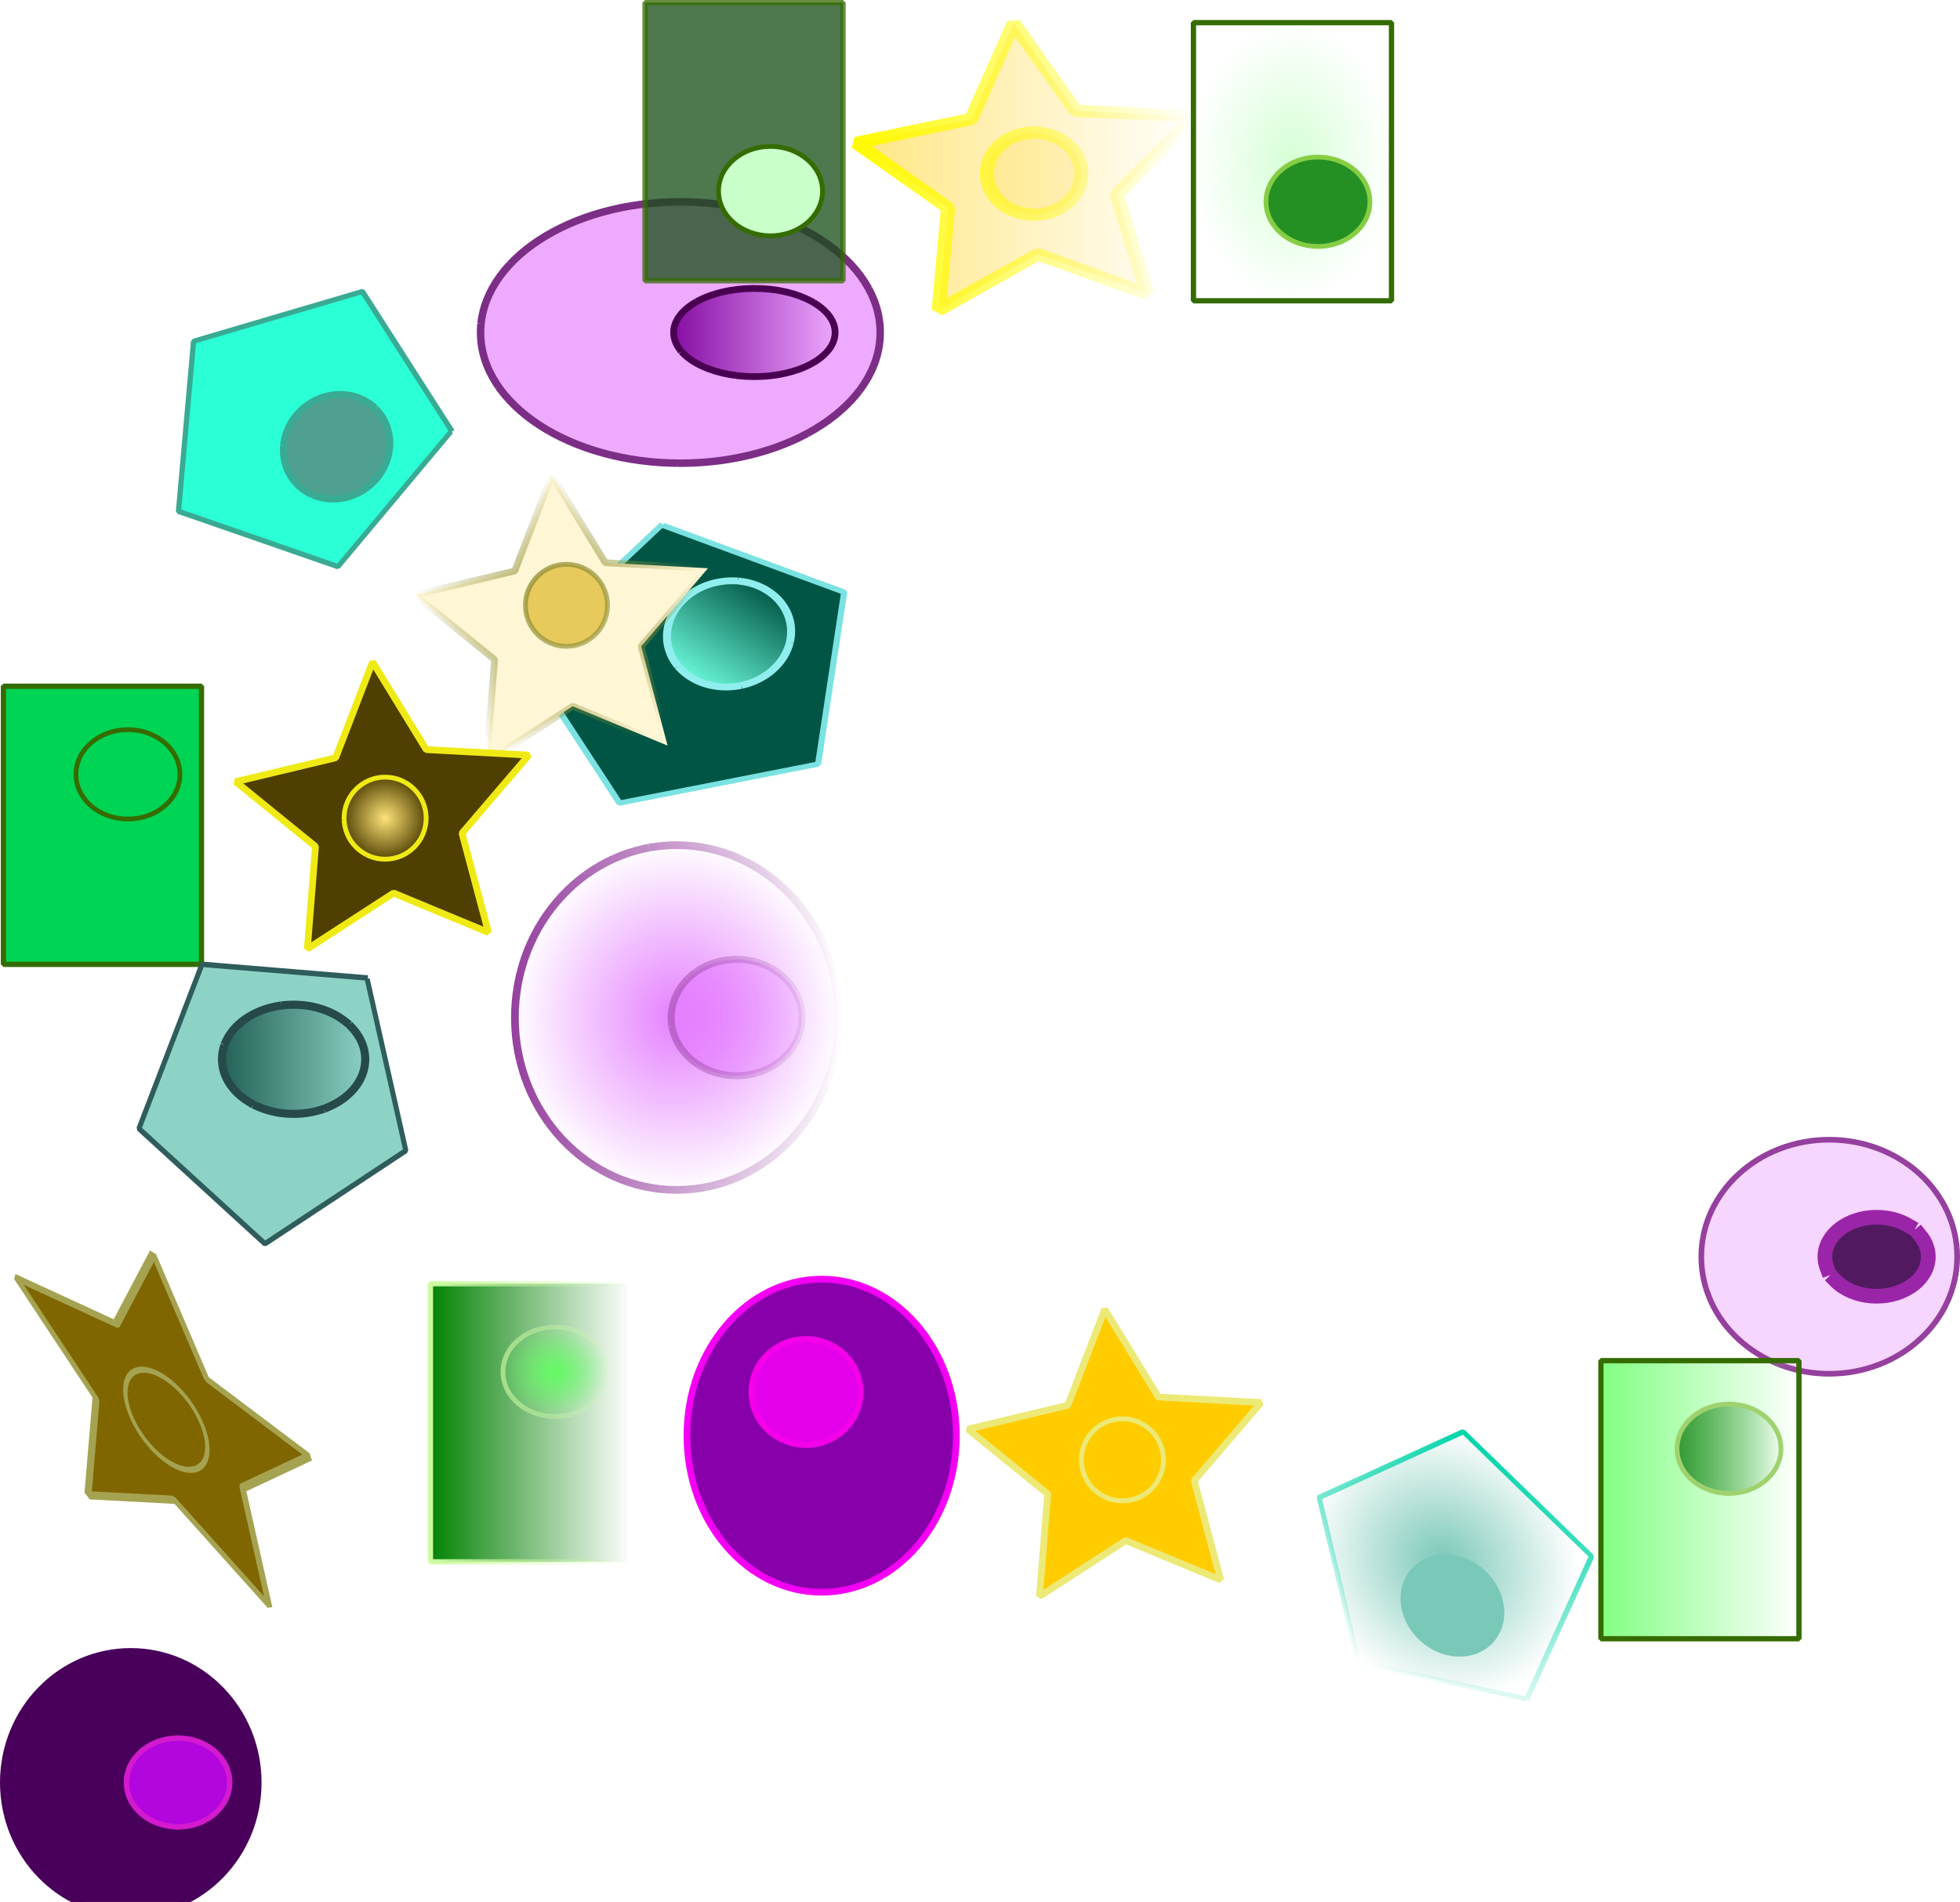 <?xml version="1.0" encoding="UTF-8" standalone="no"?>
<!-- Created with Inkscape (http://www.inkscape.org/) -->

<svg
   xmlns:osb="http://www.openswatchbook.org/uri/2009/osb"
   xmlns:dc="http://purl.org/dc/elements/1.1/"
   xmlns:cc="http://creativecommons.org/ns#"
   xmlns:rdf="http://www.w3.org/1999/02/22-rdf-syntax-ns#"
   xmlns:svg="http://www.w3.org/2000/svg"
   xmlns="http://www.w3.org/2000/svg"
   xmlns:xlink="http://www.w3.org/1999/xlink"
   xmlns:sodipodi="http://sodipodi.sourceforge.net/DTD/sodipodi-0.dtd"
   xmlns:inkscape="http://www.inkscape.org/namespaces/inkscape"
   width="2176.326"
   height="2111.823"
   viewBox="0 0 575.82 558.753"
   version="1.1"
   id="svg8"
   inkscape:version="0.92.2 5c3e80d, 2017-08-06"
   sodipodi:docname="datasets2.svg"
   inkscape:export-filename="/Users/riapanjwani/Desktop/cell_atlas_graphic.png"
   inkscape:export-xdpi="96"
   inkscape:export-ydpi="96"
   style="enable-background:new">
  <sodipodi:namedview
     id="base"
     pagecolor="#ffffff"
     bordercolor="#666666"
     borderopacity="1.0"
     inkscape:pageopacity="0.0"
     inkscape:pageshadow="2"
     inkscape:zoom="0.10021624"
     inkscape:cx="-34.237635"
     inkscape:cy="1452.3081"
     inkscape:document-units="mm"
     inkscape:current-layer="layer9"
     showgrid="false"
     inkscape:window-width="1406"
     inkscape:window-height="799"
     inkscape:window-x="143"
     inkscape:window-y="147"
     inkscape:window-maximized="0"
     inkscape:snap-object-midpoints="false"
     fit-margin-top="0"
     fit-margin-left="0"
     fit-margin-right="0"
     fit-margin-bottom="-1090"
     units="px"
     scale-x="1" />
  <defs
     id="defs2">
    <marker
       inkscape:isstock="true"
       style="overflow:visible"
       id="marker5682"
       refX="0"
       refY="0"
       orient="auto"
       inkscape:stockid="Arrow1Lend">
      <path
         transform="matrix(-0.8,0,0,-0.8,-10,0)"
         style="fill:#000000;fill-opacity:1;fill-rule:evenodd;stroke:#000000;stroke-width:1pt;stroke-opacity:1"
         d="M 0,0 5,-5 -12.5,0 5,5 Z"
         id="path5680"
         inkscape:connector-curvature="0" />
    </marker>
    <marker
       inkscape:stockid="Arrow1Lend"
       orient="auto"
       refY="0"
       refX="0"
       id="marker5490"
       style="overflow:visible"
       inkscape:isstock="true">
      <path
         id="path5488"
         d="M 0,0 5,-5 -12.5,0 5,5 Z"
         style="fill:#000000;fill-opacity:1;fill-rule:evenodd;stroke:#000000;stroke-width:1pt;stroke-opacity:1"
         transform="matrix(-0.8,0,0,-0.8,-10,0)"
         inkscape:connector-curvature="0" />
    </marker>
    <linearGradient
       inkscape:collect="always"
       id="linearGradient4103">
      <stop
         style="stop-color:#fee379;stop-opacity:1;"
         offset="0"
         id="stop4099" />
      <stop
         style="stop-color:#fee379;stop-opacity:0;"
         offset="1"
         id="stop4101" />
    </linearGradient>
    <linearGradient
       inkscape:collect="always"
       id="linearGradient4093">
      <stop
         style="stop-color:#ffe680;stop-opacity:1;"
         offset="0"
         id="stop4089" />
      <stop
         style="stop-color:#ffe680;stop-opacity:0;"
         offset="1"
         id="stop4091" />
    </linearGradient>
    <linearGradient
       inkscape:collect="always"
       id="linearGradient4083">
      <stop
         style="stop-color:#fffa01;stop-opacity:1;"
         offset="0"
         id="stop4079" />
      <stop
         style="stop-color:#fffa01;stop-opacity:0;"
         offset="1"
         id="stop4081" />
    </linearGradient>
    <linearGradient
       inkscape:collect="always"
       id="linearGradient4061">
      <stop
         style="stop-color:#959338;stop-opacity:1;"
         offset="0"
         id="stop4057" />
      <stop
         style="stop-color:#959338;stop-opacity:0;"
         offset="1"
         id="stop4059" />
    </linearGradient>
    <linearGradient
       id="linearGradient3911"
       osb:paint="solid">
      <stop
         style="stop-color:#959338;stop-opacity:1;"
         offset="0"
         id="stop3909" />
    </linearGradient>
    <linearGradient
       inkscape:collect="always"
       id="linearGradient3901">
      <stop
         style="stop-color:#d5ffd5;stop-opacity:1;"
         offset="0"
         id="stop3897" />
      <stop
         style="stop-color:#d5ffd5;stop-opacity:0;"
         offset="1"
         id="stop3899" />
    </linearGradient>
    <linearGradient
       id="linearGradient3887"
       osb:paint="gradient">
      <stop
         style="stop-color:#80ff80;stop-opacity:1;"
         offset="0"
         id="stop3883" />
      <stop
         style="stop-color:#80ff80;stop-opacity:0;"
         offset="1"
         id="stop3885" />
    </linearGradient>
    <linearGradient
       inkscape:collect="always"
       id="linearGradient3879">
      <stop
         style="stop-color:#319631;stop-opacity:1;"
         offset="0"
         id="stop3875" />
      <stop
         style="stop-color:#319631;stop-opacity:0;"
         offset="1"
         id="stop3877" />
    </linearGradient>
    <linearGradient
       id="linearGradient3869"
       osb:paint="solid">
      <stop
         style="stop-color:#174e17;stop-opacity:1;"
         offset="0"
         id="stop3867" />
    </linearGradient>
    <linearGradient
       id="linearGradient3861"
       osb:paint="gradient">
      <stop
         style="stop-color:#094509;stop-opacity:1;"
         offset="0"
         id="stop3857" />
      <stop
         style="stop-color:#094509;stop-opacity:0;"
         offset="1"
         id="stop3859" />
    </linearGradient>
    <linearGradient
       inkscape:collect="always"
       id="linearGradient3763">
      <stop
         style="stop-color:#008000;stop-opacity:1;"
         offset="0"
         id="stop3759" />
      <stop
         style="stop-color:#008000;stop-opacity:0;"
         offset="1"
         id="stop3761" />
    </linearGradient>
    <linearGradient
       inkscape:collect="always"
       id="linearGradient3755">
      <stop
         style="stop-color:#63fb63;stop-opacity:1;"
         offset="0"
         id="stop3751" />
      <stop
         style="stop-color:#63fb63;stop-opacity:0;"
         offset="1"
         id="stop3753" />
    </linearGradient>
    <linearGradient
       inkscape:collect="always"
       id="linearGradient3727">
      <stop
         style="stop-color:#cffba4;stop-opacity:1;"
         offset="0"
         id="stop3723" />
      <stop
         style="stop-color:#cffba4;stop-opacity:0;"
         offset="1"
         id="stop3725" />
    </linearGradient>
    <linearGradient
       inkscape:collect="always"
       id="linearGradient3614">
      <stop
         style="stop-color:#48005a;stop-opacity:1;"
         offset="0"
         id="stop3610" />
      <stop
         style="stop-color:#48005a;stop-opacity:0;"
         offset="1"
         id="stop3612" />
    </linearGradient>
    <linearGradient
       id="linearGradient3520"
       osb:paint="solid">
      <stop
         style="stop-color:#9b25a8;stop-opacity:1;"
         offset="0"
         id="stop3518" />
    </linearGradient>
    <linearGradient
       inkscape:collect="always"
       id="linearGradient3502">
      <stop
         style="stop-color:#e580ff;stop-opacity:1;"
         offset="0"
         id="stop3498" />
      <stop
         style="stop-color:#e580ff;stop-opacity:0;"
         offset="1"
         id="stop3500" />
    </linearGradient>
    <linearGradient
       inkscape:collect="always"
       id="linearGradient3492">
      <stop
         style="stop-color:#95409e;stop-opacity:1;"
         offset="0"
         id="stop3488" />
      <stop
         style="stop-color:#95409e;stop-opacity:0;"
         offset="1"
         id="stop3490" />
    </linearGradient>
    <linearGradient
       id="linearGradient3466"
       osb:paint="gradient">
      <stop
         style="stop-color:#cc00ff;stop-opacity:1;"
         offset="0"
         id="stop3462" />
      <stop
         style="stop-color:#cc00ff;stop-opacity:0;"
         offset="1"
         id="stop3464" />
    </linearGradient>
    <linearGradient
       id="linearGradient3446"
       osb:paint="solid">
      <stop
         style="stop-color:#c744d6;stop-opacity:1;"
         offset="0"
         id="stop3444" />
    </linearGradient>
    <linearGradient
       id="linearGradient3410"
       osb:paint="gradient">
      <stop
         style="stop-color:#c744d6;stop-opacity:1;"
         offset="0"
         id="stop3406" />
      <stop
         style="stop-color:#c744d6;stop-opacity:0;"
         offset="1"
         id="stop3408" />
    </linearGradient>
    <linearGradient
       inkscape:collect="always"
       id="linearGradient3402">
      <stop
         style="stop-color:#840ba2;stop-opacity:1;"
         offset="0"
         id="stop3398" />
      <stop
         style="stop-color:#840ba2;stop-opacity:0;"
         offset="1"
         id="stop3400" />
    </linearGradient>
    <linearGradient
       inkscape:collect="always"
       id="linearGradient3392">
      <stop
         style="stop-color:#79c8b8;stop-opacity:1;"
         offset="0"
         id="stop3388" />
      <stop
         style="stop-color:#79c8b8;stop-opacity:0;"
         offset="1"
         id="stop3390" />
    </linearGradient>
    <linearGradient
       id="linearGradient3334"
       osb:paint="gradient">
      <stop
         style="stop-color:#79c8b8;stop-opacity:1;"
         offset="0"
         id="stop3330" />
      <stop
         style="stop-color:#79c8b8;stop-opacity:0;"
         offset="1"
         id="stop3332" />
    </linearGradient>
    <linearGradient
       inkscape:collect="always"
       id="linearGradient3174">
      <stop
         style="stop-color:#00d4aa;stop-opacity:1;"
         offset="0"
         id="stop3170" />
      <stop
         style="stop-color:#00d4aa;stop-opacity:0;"
         offset="1"
         id="stop3172" />
    </linearGradient>
    <linearGradient
       inkscape:collect="always"
       id="linearGradient3156">
      <stop
         style="stop-color:#6bfadc;stop-opacity:1;"
         offset="0"
         id="stop3152" />
      <stop
         style="stop-color:#6bfadc;stop-opacity:0;"
         offset="1"
         id="stop3154" />
    </linearGradient>
    <linearGradient
       id="linearGradient3112"
       osb:paint="solid">
      <stop
         style="stop-color:#49746b;stop-opacity:1;"
         offset="0"
         id="stop3110" />
    </linearGradient>
    <linearGradient
       inkscape:collect="always"
       id="linearGradient1648">
      <stop
         style="stop-color:#205e52;stop-opacity:1;"
         offset="0"
         id="stop1644" />
      <stop
         style="stop-color:#205e52;stop-opacity:0;"
         offset="1"
         id="stop1646" />
    </linearGradient>
    <linearGradient
       id="linearGradient6437"
       osb:paint="solid">
      <stop
         style="stop-color:#d30000;stop-opacity:1;"
         offset="0"
         id="stop6435" />
    </linearGradient>
    <linearGradient
       id="linearGradient6413"
       osb:paint="solid">
      <stop
         style="stop-color:#ae9400;stop-opacity:1;"
         offset="0"
         id="stop6411" />
    </linearGradient>
    <linearGradient
       osb:paint="solid"
       id="linearGradient4719">
      <stop
         id="stop4717"
         offset="0"
         style="stop-color:#000000;stop-opacity:1;" />
    </linearGradient>
    <clipPath
       clipPathUnits="userSpaceOnUse"
       id="clipPath6585">
      <rect
         style="opacity:0.76;fill:#000000;fill-opacity:1;fill-rule:evenodd;stroke:none;stroke-width:2.965;stroke-linecap:square;stroke-linejoin:bevel;stroke-miterlimit:4;stroke-dasharray:none;stroke-dashoffset:0;stroke-opacity:1"
         id="rect6587"
         width="352.274"
         height="72.571"
         x="1501.321"
         y="528.321" />
    </clipPath>
    <inkscape:path-effect
       effect="bspline"
       id="path-effect1256-8"
       is_visible="true"
       weight="33.333"
       steps="2"
       helper_size="0"
       apply_no_weight="true"
       apply_with_weight="true"
       only_selected="false" />
    <inkscape:path-effect
       effect="bspline"
       id="path-effect1250-0"
       is_visible="true"
       weight="33.333"
       steps="2"
       helper_size="0"
       apply_no_weight="true"
       apply_with_weight="true"
       only_selected="false" />
    <inkscape:path-effect
       effect="bspline"
       id="path-effect1246-4"
       is_visible="true"
       weight="33.333"
       steps="2"
       helper_size="0"
       apply_no_weight="true"
       apply_with_weight="true"
       only_selected="false" />
    <inkscape:path-effect
       effect="bspline"
       id="path-effect1242-6"
       is_visible="true"
       weight="33.333"
       steps="2"
       helper_size="0"
       apply_no_weight="true"
       apply_with_weight="true"
       only_selected="false" />
    <inkscape:path-effect
       effect="bspline"
       id="path-effect1238-03"
       is_visible="true"
       weight="33.333"
       steps="2"
       helper_size="0"
       apply_no_weight="true"
       apply_with_weight="true"
       only_selected="false" />
    <inkscape:path-effect
       effect="bspline"
       id="path-effect1230-6"
       is_visible="true"
       weight="33.333"
       steps="2"
       helper_size="0"
       apply_no_weight="true"
       apply_with_weight="true"
       only_selected="false" />
    <inkscape:path-effect
       effect="bspline"
       id="path-effect1226-9"
       is_visible="true"
       weight="33.333"
       steps="2"
       helper_size="0"
       apply_no_weight="true"
       apply_with_weight="true"
       only_selected="false" />
    <inkscape:path-effect
       effect="bspline"
       id="path-effect1222-4"
       is_visible="true"
       weight="33.333"
       steps="2"
       helper_size="0"
       apply_no_weight="true"
       apply_with_weight="true"
       only_selected="false" />
    <inkscape:path-effect
       effect="bspline"
       id="path-effect1218-1"
       is_visible="true"
       weight="33.333"
       steps="2"
       helper_size="0"
       apply_no_weight="true"
       apply_with_weight="true"
       only_selected="false" />
    <inkscape:path-effect
       effect="bspline"
       id="path-effect1214-3"
       is_visible="true"
       weight="33.333"
       steps="2"
       helper_size="0"
       apply_no_weight="true"
       apply_with_weight="true"
       only_selected="false" />
    <inkscape:path-effect
       effect="bspline"
       id="path-effect1206-8"
       is_visible="true"
       weight="33.333"
       steps="2"
       helper_size="0"
       apply_no_weight="true"
       apply_with_weight="true"
       only_selected="false" />
    <inkscape:path-effect
       effect="bspline"
       id="path-effect1198-38"
       is_visible="true"
       weight="33.333"
       steps="2"
       helper_size="0"
       apply_no_weight="true"
       apply_with_weight="true"
       only_selected="false" />
    <inkscape:path-effect
       effect="bspline"
       id="path-effect1190-5"
       is_visible="true"
       weight="33.333"
       steps="2"
       helper_size="0"
       apply_no_weight="true"
       apply_with_weight="true"
       only_selected="false" />
    <radialGradient
       inkscape:collect="always"
       xlink:href="#linearGradient3392"
       id="radialGradient3394-5-5"
       cx="366.045"
       cy="63.792"
       fx="366.045"
       fy="63.792"
       r="26.91"
       gradientTransform="matrix(1,0,0,0.975,0,1.606)"
       gradientUnits="userSpaceOnUse" />
    <radialGradient
       inkscape:collect="always"
       xlink:href="#linearGradient3502"
       id="radialGradient3508-3-8"
       gradientUnits="userSpaceOnUse"
       gradientTransform="matrix(2.533,0,0,2.696,-346.136,350.974)"
       cx="418.544"
       cy="120.602"
       fx="418.544"
       fy="120.602"
       r="19.209" />
    <radialGradient
       inkscape:collect="always"
       xlink:href="#linearGradient3502"
       id="radialGradient3512-9-5"
       gradientUnits="userSpaceOnUse"
       gradientTransform="matrix(2.533,0,0,2.696,-346.136,350.974)"
       cx="418.544"
       cy="120.602"
       fx="418.544"
       fy="120.602"
       r="19.209" />
    <radialGradient
       inkscape:collect="always"
       xlink:href="#linearGradient3755"
       id="radialGradient3757-4-2"
       cx="515.296"
       cy="286.536"
       fx="515.296"
       fy="286.536"
       r="7.984"
       gradientTransform="matrix(2,0,0,1.732,-381.445,69.09)"
       gradientUnits="userSpaceOnUse" />
    <radialGradient
       inkscape:collect="always"
       xlink:href="#linearGradient3901"
       id="radialGradient3903-4-0"
       cx="433.625"
       cy="281.92"
       fx="433.625"
       fy="281.92"
       r="14.933"
       gradientTransform="matrix(2,0,0,2.788,-288.586,-35.173)"
       gradientUnits="userSpaceOnUse" />
    <radialGradient
       inkscape:collect="always"
       xlink:href="#linearGradient4061"
       id="radialGradient4065-5-7"
       gradientUnits="userSpaceOnUse"
       gradientTransform="matrix(2,0,0,1.958,-457.159,393.845)"
       cx="456.963"
       cy="204.65"
       fx="456.963"
       fy="204.65"
       r="21.876" />
    <radialGradient
       inkscape:collect="always"
       xlink:href="#linearGradient4061"
       id="radialGradient4067-1-4"
       gradientUnits="userSpaceOnUse"
       gradientTransform="matrix(2,0,0,1.958,-458.01,387.908)"
       cx="456.963"
       cy="204.65"
       fx="456.963"
       fy="204.65"
       r="21.876" />
    <radialGradient
       inkscape:collect="always"
       xlink:href="#linearGradient4103"
       id="radialGradient12915-2"
       gradientUnits="userSpaceOnUse"
       gradientTransform="translate(165.735,49.461)"
       cx="468.418"
       cy="390.071"
       fx="468.418"
       fy="390.071"
       r="6.38" />
    <linearGradient
       inkscape:collect="always"
       xlink:href="#linearGradient3614"
       id="linearGradient2141"
       gradientUnits="userSpaceOnUse"
       gradientTransform="matrix(4,0,0,4,-38.598,-1195.322)"
       x1="414.302"
       y1="187.954"
       x2="452.72"
       y2="187.954" />
    <linearGradient
       inkscape:collect="always"
       xlink:href="#linearGradient3614"
       id="linearGradient2143"
       gradientUnits="userSpaceOnUse"
       gradientTransform="matrix(4,0,0,4,-38.598,-1195.322)"
       x1="414.302"
       y1="187.954"
       x2="452.72"
       y2="187.954" />
    <linearGradient
       inkscape:collect="always"
       xlink:href="#linearGradient3174"
       id="linearGradient2145"
       gradientUnits="userSpaceOnUse"
       x1="339.135"
       y1="63.792"
       x2="392.955"
       y2="63.792" />
    <meshgradient
       inkscape:collect="always"
       id="meshgradient2147"
       gradientUnits="userSpaceOnUse"
       gradientTransform="matrix(2,0,0,2,482.449,15.328)"
       x="-119.656"
       y="-458.502">
      <meshrow
         id="meshrow2159">
        <meshpatch
           id="meshpatch2157">
          <stop
             path="c 2.788,-3.109  7.308,-3.109  10.096,0"
             style="stop-color:#ffffff;stop-opacity:1"
             id="stop2149" />
          <stop
             path="c 2.788,3.109  2.788,8.149  0,11.258"
             style="stop-color:#79c8b8;stop-opacity:1"
             id="stop2151" />
          <stop
             path="c -2.788,3.109  -7.308,3.109  -10.096,0"
             style="stop-color:#ffffff;stop-opacity:1"
             id="stop2153" />
          <stop
             path="c -2.788,-3.109  -2.788,-8.149  0,-11.258"
             style="stop-color:#79c8b8;stop-opacity:1"
             id="stop2155" />
        </meshpatch>
      </meshrow>
    </meshgradient>
    <linearGradient
       inkscape:collect="always"
       xlink:href="#linearGradient3156"
       id="linearGradient2161"
       gradientUnits="userSpaceOnUse"
       gradientTransform="matrix(1.65,0,0,2.111,-1047.551,793.702)"
       x1="490.18"
       y1="94.092"
       x2="511.985"
       y2="94.092" />
    <linearGradient
       inkscape:collect="always"
       xlink:href="#linearGradient1648"
       id="linearGradient2163"
       gradientUnits="userSpaceOnUse"
       gradientTransform="matrix(2,0,0,2,-574.433,643.143)"
       x1="480.489"
       y1="13.967"
       x2="502.713"
       y2="13.967" />
    <linearGradient
       inkscape:collect="always"
       xlink:href="#linearGradient3520"
       id="linearGradient2165"
       gradientUnits="userSpaceOnUse"
       gradientTransform="matrix(2,0,0,2,-271.583,130.511)"
       x1="482.745"
       y1="195.438"
       x2="498.687"
       y2="195.438" />
    <linearGradient
       inkscape:collect="always"
       xlink:href="#linearGradient3492"
       id="linearGradient2167"
       gradientUnits="userSpaceOnUse"
       gradientTransform="matrix(2.533,0,0,2.623,-346.136,359.778)"
       x1="399.335"
       y1="120.602"
       x2="437.753"
       y2="120.602" />
    <linearGradient
       inkscape:collect="always"
       xlink:href="#linearGradient3492"
       id="linearGradient2169"
       gradientUnits="userSpaceOnUse"
       gradientTransform="matrix(2.533,0,0,2.623,-346.136,359.778)"
       x1="399.335"
       y1="120.602"
       x2="437.753"
       y2="120.602" />
    <linearGradient
       inkscape:collect="always"
       xlink:href="#linearGradient3402"
       id="linearGradient2171"
       gradientUnits="userSpaceOnUse"
       gradientTransform="matrix(2,0,0,2,-493.751,515.212)"
       x1="522.891"
       y1="151.605"
       x2="547.608"
       y2="151.605" />
    <linearGradient
       inkscape:collect="always"
       xlink:href="#linearGradient3869"
       id="linearGradient2173"
       gradientUnits="userSpaceOnUse"
       gradientTransform="matrix(2,0,0,2,-630.796,65.606)"
       x1="525.713"
       y1="253.168"
       x2="555.578"
       y2="253.168" />
    <linearGradient
       inkscape:collect="always"
       xlink:href="#linearGradient3887"
       id="linearGradient2175"
       gradientUnits="userSpaceOnUse"
       gradientTransform="matrix(2,0,0,2,-188.792,171.075)"
       x1="467.529"
       y1="253.168"
       x2="497.395"
       y2="253.168" />
    <linearGradient
       inkscape:collect="always"
       xlink:href="#linearGradient3879"
       id="linearGradient2177"
       gradientUnits="userSpaceOnUse"
       gradientTransform="matrix(2,0,0,2,-187.734,171.075)"
       x1="478.22"
       y1="245.684"
       x2="494.187"
       y2="245.684" />
    <linearGradient
       inkscape:collect="always"
       xlink:href="#linearGradient3763"
       id="linearGradient2179"
       gradientUnits="userSpaceOnUse"
       gradientTransform="matrix(2,0,0,2,-381.445,-7.65)"
       x1="496.621"
       y1="294.019"
       x2="526.486"
       y2="294.019" />
    <linearGradient
       inkscape:collect="always"
       xlink:href="#linearGradient3727"
       id="linearGradient2181"
       gradientUnits="userSpaceOnUse"
       gradientTransform="matrix(2,0,0,2,-360.063,287.869)"
       x1="485.931"
       y1="146.26"
       x2="515.796"
       y2="146.26" />
    <linearGradient
       inkscape:collect="always"
       xlink:href="#linearGradient3727"
       id="linearGradient2183"
       gradientUnits="userSpaceOnUse"
       gradientTransform="matrix(2,0,0,2,-360.063,287.869)"
       x1="485.931"
       y1="146.26"
       x2="515.796"
       y2="146.26" />
    <linearGradient
       inkscape:collect="always"
       xlink:href="#linearGradient4093"
       id="linearGradient2185"
       gradientUnits="userSpaceOnUse"
       gradientTransform="matrix(2,0,0,2,-285.825,43.78)"
       x1="434.835"
       y1="204.714"
       x2="479.142"
       y2="204.714" />
    <linearGradient
       inkscape:collect="always"
       xlink:href="#linearGradient4083"
       id="linearGradient2187"
       gradientUnits="userSpaceOnUse"
       gradientTransform="matrix(2,0,0,2,-285.825,43.78)"
       x1="435.087"
       y1="204.65"
       x2="478.839"
       y2="204.65" />
    <linearGradient
       inkscape:collect="always"
       xlink:href="#linearGradient4093"
       id="linearGradient2189"
       gradientUnits="userSpaceOnUse"
       gradientTransform="matrix(2,0,0,2,-285.825,43.78)"
       x1="434.835"
       y1="204.714"
       x2="479.142"
       y2="204.714" />
    <linearGradient
       inkscape:collect="always"
       xlink:href="#linearGradient4083"
       id="linearGradient2191"
       gradientUnits="userSpaceOnUse"
       gradientTransform="matrix(2,0,0,2,-285.825,43.78)"
       x1="435.087"
       y1="204.65"
       x2="478.839"
       y2="204.65" />
  </defs>
  <g
     inkscape:groupmode="layer"
     id="layer9"
     inkscape:label="datasets"
     transform="translate(-299.119,-873.817)">
    <g
       id="g2343"
       transform="translate(-94.071,671.843)">
      <path
         transform="matrix(2,1.4,0,2,-472.834,-434.339)"
         inkscape:transform-center-y="-1.5577572"
         inkscape:transform-center-x="0.63485566"
         d="m 472.533,223.234 -13.94,-5.787 -12.67,8.202 1.196,-15.046 -11.716,-9.515 14.679,-3.512 5.429,-14.083 7.876,12.876 15.072,0.811 -9.812,11.469 z"
         inkscape:randomized="0"
         inkscape:rounded="0"
         inkscape:flatsided="false"
         sodipodi:arg2="1.4802849"
         sodipodi:arg1="0.85196633"
         sodipodi:r2="11.364456"
         sodipodi:r1="22.728912"
         sodipodi:cy="206.12836"
         sodipodi:cx="457.56543"
         sodipodi:sides="5"
         id="path6761-3-3"
         style="fill:#806600;fill-opacity:1;stroke:#a5a351;stroke-width:1;stroke-linecap:square;stroke-linejoin:bevel;stroke-miterlimit:4;stroke-dasharray:8, 1;stroke-dashoffset:0;stroke-opacity:1"
         sodipodi:type="star" />
      <ellipse
         ry="12.055"
         rx="14.715"
         transform="matrix(0.819,0.573,0,1,0,0)"
         cy="309.8"
         cx="539.759"
         id="circle6763-3-0"
         style="fill:#806600;fill-opacity:1;stroke:#a5a351;stroke-width:1.557;stroke-linecap:square;stroke-linejoin:bevel;stroke-miterlimit:4;stroke-dasharray:12.458, 1.557;stroke-dashoffset:0;stroke-opacity:1" />
    </g>
    <flowRoot
       xml:space="preserve"
       id="flowRoot6544-9-1"
       style="font-style:normal;font-weight:normal;font-size:40px;line-height:1.25;font-family:sans-serif;letter-spacing:0px;word-spacing:0px;display:inline;fill:#000000;fill-opacity:1;stroke:none"
       transform="translate(325.792,1385.48)"><flowRegion
         id="flowRegion6546-5-9"><rect
           id="rect6548-72-4"
           width="330.119"
           height="109.416"
           x="469.922"
           y="847.439" /></flowRegion><flowPara
         id="flowPara6550-9-5" /></flowRoot>    <path
       style="display:inline;fill:none;stroke:#000000;stroke-width:0.265px;stroke-linecap:butt;stroke-linejoin:miter;stroke-opacity:1"
       d="M 722.42,1720.966 Z"
       id="path6580-2-9"
       inkscape:connector-curvature="0" />
    <path
       style="display:inline;fill:none;stroke:#000000;stroke-width:0.265px;stroke-linecap:butt;stroke-linejoin:miter;stroke-opacity:1"
       d="M 744.87,1687.825 Z"
       id="path6584-9-3"
       inkscape:connector-curvature="0" />
    <path
       style="display:inline;fill:#000000;fill-opacity:1;stroke:#000000;stroke-width:0.265px;stroke-linecap:butt;stroke-linejoin:miter;stroke-opacity:1"
       d="M 692.485,1579.848 Z"
       id="path6586-9-9"
       inkscape:connector-curvature="0" />
    <path
       style="display:inline;fill:#000000;fill-opacity:1;stroke:#000000;stroke-width:0.265px;stroke-linecap:butt;stroke-linejoin:miter;stroke-opacity:1"
       d="M 692.485,1579.848 Z"
       id="path6588-8-6"
       inkscape:connector-curvature="0" />
    <flowRoot
       xml:space="preserve"
       id="flowRoot6781-1-6"
       style="font-style:normal;font-weight:normal;font-size:40px;line-height:1.25;font-family:sans-serif;letter-spacing:0px;word-spacing:0px;display:inline;fill:#000000;fill-opacity:1;stroke:none"
       transform="translate(325.792,1385.48)"><flowRegion
         id="flowRegion6783-2-4"><rect
           id="rect6785-6-0"
           width="602.051"
           height="173.746"
           x="1507.148"
           y="1728.611" /></flowRegion><flowPara
         id="flowPara6787-1-8" /></flowRoot>    <flowRoot
       xml:space="preserve"
       id="flowRoot6830-76-2"
       style="font-style:normal;font-weight:normal;font-size:40px;line-height:1.25;font-family:sans-serif;letter-spacing:0px;word-spacing:0px;display:inline;fill:#000000;fill-opacity:1;stroke:none"
       transform="translate(325.792,1385.48)"><flowRegion
         id="flowRegion6832-50-0"><rect
           id="rect6834-4-6"
           width="602.051"
           height="173.746"
           x="2682.965"
           y="1728.611" /></flowRegion><flowPara
         id="flowPara6836-51-0" /></flowRoot>    <flowRoot
       xml:space="preserve"
       id="flowRoot6955-1-7"
       style="font-style:normal;font-weight:normal;font-size:40px;line-height:1.25;font-family:sans-serif;letter-spacing:0px;word-spacing:0px;display:inline;fill:#000000;fill-opacity:1;stroke:none"
       transform="translate(325.792,1385.48)"><flowRegion
         id="flowRegion6957-82-2"><rect
           id="rect6959-6-9"
           width="994.286"
           height="171.428"
           x="4011.428"
           y="1979.662" /></flowRegion><flowPara
         id="flowPara6961-0-8" /></flowRoot>    <flowRoot
       xml:space="preserve"
       id="flowRoot7147-9-1"
       style="font-style:normal;font-weight:normal;font-size:40px;line-height:1.25;font-family:sans-serif;letter-spacing:0px;word-spacing:0px;display:inline;fill:#000000;fill-opacity:1;stroke:none"
       transform="translate(325.792,1385.48)"><flowRegion
         id="flowRegion7149-4-1"><rect
           id="rect7151-96-6"
           width="711.148"
           height="226.274"
           x="7612.51"
           y="653.809" /></flowRegion><flowPara
         id="flowPara7153-5-1" /></flowRoot>    <flowRoot
       xml:space="preserve"
       id="flowRoot7174-9-1"
       style="font-style:normal;font-weight:normal;font-size:40px;line-height:1.25;font-family:sans-serif;letter-spacing:0px;word-spacing:0px;display:inline;fill:#000000;fill-opacity:1;stroke:none"
       transform="translate(325.792,1385.48)"><flowRegion
         id="flowRegion7176-0-8"><rect
           id="rect7178-0-1"
           width="1058.64"
           height="242.437"
           x="5883.128"
           y="2148.835" /></flowRegion><flowPara
         id="flowPara7180-3-1" /></flowRoot>    <g
       id="g2291"
       transform="translate(-155.003,714.496)">
      <ellipse
         ry="38.607"
         rx="37.538"
         cy="682.984"
         cx="492.54"
         id="path6615-2-5"
         style="fill:url(#linearGradient2141);fill-opacity:1;stroke:url(#linearGradient2143);stroke-width:1.759;stroke-linecap:square;stroke-linejoin:bevel;stroke-miterlimit:4;stroke-dasharray:14.069, 1.759;stroke-dashoffset:0;stroke-opacity:1" />
      <ellipse
         ry="13.032"
         rx="15.17"
         cy="682.984"
         cx="506.438"
         id="path6617-0-0"
         style="fill:#b305de;fill-opacity:1;stroke:#d31acf;stroke-width:1.595;stroke-linecap:square;stroke-linejoin:bevel;stroke-miterlimit:4;stroke-dasharray:12.759, 1.595;stroke-dashoffset:0;stroke-opacity:1" />
    </g>
    <g
       id="g2287"
       transform="translate(-141.444,377.476)">
      <rect
         y="697.947"
         x="441.574"
         height="81.703"
         width="58.184"
         id="rect6635-0-0"
         style="fill:#00d455;fill-opacity:1;stroke:#356c00;stroke-width:1.547;stroke-linecap:square;stroke-linejoin:bevel;stroke-miterlimit:4;stroke-dasharray:12.372, 1.547;stroke-dashoffset:0;stroke-opacity:1" />
      <ellipse
         ry="13.132"
         rx="15.27"
         cy="723.832"
         cx="478.15"
         id="path6637-7-8"
         style="fill:#00d455;fill-opacity:1;stroke:#356c00;stroke-width:1.394;stroke-linecap:square;stroke-linejoin:bevel;stroke-miterlimit:4;stroke-dasharray:11.154, 1.394;stroke-dashoffset:0;stroke-opacity:1" />
    </g>
    <g
       id="g2299"
       transform="translate(57.016,664.623)">
      <path
         inkscape:transform-center-y="-1.5577572"
         inkscape:transform-center-x="0.63485566"
         d="m 600.719,673.349 -27.88,-11.575 -25.34,16.405 2.393,-30.092 -23.433,-19.031 29.359,-7.023 10.858,-28.166 15.752,25.751 30.143,1.623 -19.623,22.938 z"
         inkscape:randomized="0"
         inkscape:rounded="0"
         inkscape:flatsided="false"
         sodipodi:arg2="1.4802849"
         sodipodi:arg1="0.85196633"
         sodipodi:r2="22.728912"
         sodipodi:r1="45.457825"
         sodipodi:cy="639.13843"
         sodipodi:cx="570.78467"
         sodipodi:sides="5"
         id="path6671-9-0"
         style="fill:#ffcc00;fill-opacity:1;stroke:#ece976;stroke-width:2;stroke-linecap:square;stroke-linejoin:bevel;stroke-miterlimit:4;stroke-dasharray:16, 2;stroke-dashoffset:0;stroke-opacity:1"
         sodipodi:type="star" />
      <circle
         r="12.055"
         cy="638.069"
         cx="571.854"
         id="path6673-2-1"
         style="fill:#ffcc00;fill-opacity:1;stroke:#ece976;stroke-width:1.41;stroke-linecap:square;stroke-linejoin:bevel;stroke-miterlimit:4;stroke-dasharray:11.276, 1.41;stroke-dashoffset:0;stroke-opacity:1" />
    </g>
    <g
       id="g2303"
       transform="translate(-167.024,353.569)">
      <path
         sodipodi:type="star"
         style="fill:#005544;fill-opacity:1;stroke:#7be2e2;stroke-width:1;stroke-linecap:square;stroke-linejoin:bevel;stroke-miterlimit:4;stroke-dasharray:8, 1;stroke-dashoffset:0;stroke-opacity:1"
         id="path6689-0-3"
         sodipodi:sides="5"
         sodipodi:cx="366.69379"
         sodipodi:cy="61.802803"
         sodipodi:r1="27.878145"
         sodipodi:r2="22.553894"
         sodipodi:arg1="1.6475682"
         sodipodi:arg2="2.2758867"
         inkscape:flatsided="true"
         inkscape:rounded="0"
         inkscape:randomized="0"
         d="m 364.556,89.599 -24.958,-21.24 12.488,-30.3 32.676,2.514 7.707,31.854 z"
         inkscape:transform-center-x="0.48979667"
         inkscape:transform-center-y="1.6140966"
         transform="matrix(1.14,-1.243,1.407,0.921,164.826,1115.346)" />
      <ellipse
         transform="matrix(0.676,-0.737,0.836,0.548,0,0)"
         style="fill:url(#linearGradient2161);fill-opacity:1;stroke:#90eeee;stroke-width:2.191;stroke-linecap:square;stroke-linejoin:bevel;stroke-miterlimit:4;stroke-dasharray:17.528, 2.191;stroke-dashoffset:0;stroke-opacity:1"
         id="ellipse6691-2-4"
         cx="-220.757"
         cy="992.294"
         rx="17.021"
         ry="16.923" />
    </g>
    <g
       id="g2295"
       transform="translate(-23.388,513.942)">
      <path
         sodipodi:type="star"
         style="fill:#8dd3c5;fill-opacity:1;stroke:#2f5c5c;stroke-width:1;stroke-linecap:square;stroke-linejoin:bevel;stroke-miterlimit:4;stroke-dasharray:8, 1;stroke-dashoffset:0;stroke-opacity:1"
         id="path6683-9-3"
         sodipodi:sides="5"
         sodipodi:cx="366.69379"
         sodipodi:cy="61.802803"
         sodipodi:r1="27.878145"
         sodipodi:r2="22.553894"
         sodipodi:arg1="1.6475682"
         sodipodi:arg2="2.2758867"
         inkscape:flatsided="true"
         inkscape:rounded="0"
         inkscape:randomized="0"
         d="m 364.556,89.599 -24.958,-21.24 12.488,-30.3 32.676,2.514 7.707,31.854 z"
         inkscape:transform-center-x="0.48979667"
         inkscape:transform-center-y="1.6140966"
         transform="matrix(1.483,0,0,1.593,-140.294,582.539)" />
      <ellipse
         ry="16.036"
         rx="21.038"
         cy="671.076"
         cx="408.768"
         id="ellipse6697-8-7"
         style="fill:url(#linearGradient2163);fill-opacity:1;stroke:#264949;stroke-width:2.371;stroke-linecap:square;stroke-linejoin:bevel;stroke-miterlimit:4;stroke-dasharray:18.97, 2.371;stroke-dashoffset:0;stroke-opacity:1" />
    </g>
    <g
       id="g2335"
       transform="translate(-127.928,411.177)">
      <path
         sodipodi:type="star"
         style="fill:#2affd5;fill-opacity:1;stroke:#39aa93;stroke-width:1;stroke-linecap:square;stroke-linejoin:bevel;stroke-miterlimit:4;stroke-dasharray:8, 1;stroke-dashoffset:0;stroke-opacity:1"
         id="path6701-4-7"
         sodipodi:sides="5"
         sodipodi:cx="366.69379"
         sodipodi:cy="61.802803"
         sodipodi:r1="27.878145"
         sodipodi:r2="22.553894"
         sodipodi:arg1="1.6475682"
         sodipodi:arg2="2.2758867"
         inkscape:flatsided="true"
         inkscape:rounded="0"
         inkscape:randomized="0"
         d="m 364.556,89.599 -24.958,-21.24 12.488,-30.3 32.676,2.514 7.707,31.854 z"
         inkscape:transform-center-x="0.48979667"
         inkscape:transform-center-y="1.6140966"
         transform="matrix(0.9,1.178,-1.266,0.968,264.816,96.673)" />
      <ellipse
         transform="rotate(52.609)"
         style="fill:#4fa090;fill-opacity:1;stroke:#39aa93;stroke-width:2;stroke-linecap:square;stroke-linejoin:bevel;stroke-miterlimit:4;stroke-dasharray:16, 2;stroke-dashoffset:0;stroke-opacity:1"
         id="ellipse6703-8-5"
         cx="791.228"
         cy="-57.232"
         rx="14.967"
         ry="16.036" />
    </g>
    <g
       id="g2323"
       transform="translate(140.589,721.639)">
      <ellipse
         style="fill:#f6d5ff;fill-opacity:1;stroke:#95409e;stroke-width:1.661;stroke-linecap:square;stroke-linejoin:bevel;stroke-miterlimit:4;stroke-dasharray:13.285, 1.661;stroke-dashoffset:0;stroke-opacity:1"
         id="ellipse6707-0-1"
         cx="695.932"
         cy="521.386"
         rx="37.587"
         ry="34.38" />
      <ellipse
         style="fill:#511a60;fill-opacity:1;stroke:url(#linearGradient2165);stroke-width:4.306;stroke-linecap:square;stroke-linejoin:bevel;stroke-miterlimit:4;stroke-dasharray:34.448, 4.306;stroke-dashoffset:0;stroke-opacity:1"
         id="ellipse6709-1-2"
         cx="709.848"
         cy="521.386"
         rx="15.189"
         ry="11.605" />
    </g>
    <g
       id="g2307"
       transform="translate(-215.914,496.582)">
      <ellipse
         ry="50.642"
         rx="47.534"
         cy="676.169"
         cx="713.839"
         id="ellipse6713-1-6"
         style="fill:url(#radialGradient3508-3-8);fill-opacity:1;stroke:url(#linearGradient2167);stroke-width:2.266;stroke-linecap:square;stroke-linejoin:bevel;stroke-miterlimit:4;stroke-dasharray:18.132, 2.266;stroke-dashoffset:0;stroke-opacity:1" />
      <ellipse
         ry="17.094"
         rx="19.209"
         cy="676.169"
         cx="731.438"
         id="ellipse6715-1-6"
         style="fill:url(#radialGradient3512-9-5);fill-opacity:1;stroke:url(#linearGradient2169);stroke-width:2.055;stroke-linecap:square;stroke-linejoin:bevel;stroke-miterlimit:4;stroke-dasharray:16.443, 2.055;stroke-dashoffset:0;stroke-opacity:1" />
    </g>
    <g
       id="g2266"
       transform="translate(-56.005,153.082)">
      <ellipse
         style="fill:#eeaaff;fill-opacity:1;stroke:#7c2d86;stroke-width:2.193;stroke-linecap:square;stroke-linejoin:bevel;stroke-miterlimit:4;stroke-dasharray:17.544, 2.193;stroke-dashoffset:0;stroke-opacity:1"
         id="ellipse6719-1-5"
         cx="555.014"
         cy="818.423"
         rx="58.703"
         ry="38.39" />
      <ellipse
         style="fill:url(#linearGradient2171);fill-opacity:1;stroke:#490051;stroke-width:1.989;stroke-linecap:square;stroke-linejoin:bevel;stroke-miterlimit:4;stroke-dasharray:15.91, 1.989;stroke-dashoffset:0;stroke-opacity:1"
         id="ellipse6721-5-4"
         cx="576.748"
         cy="818.423"
         rx="23.722"
         ry="12.958" />
    </g>
    <g
       id="g2339"
       transform="translate(67.207,343.5)">
      <rect
         style="opacity:0.76;fill:url(#linearGradient2173);fill-opacity:1;stroke:#356c00;stroke-width:1.547;stroke-linecap:square;stroke-linejoin:bevel;stroke-miterlimit:4;stroke-dasharray:12.372, 1.547;stroke-dashoffset:0;stroke-opacity:1"
         id="rect6731-8-1"
         width="58.184"
         height="81.703"
         x="421.404"
         y="531.09" />
      <ellipse
         style="fill:#c9ffc9;fill-opacity:1;stroke:#356c00;stroke-width:1.394;stroke-linecap:square;stroke-linejoin:bevel;stroke-miterlimit:4;stroke-dasharray:11.154, 1.394;stroke-dashoffset:0;stroke-opacity:1"
         id="ellipse6733-5-3"
         cx="458.281"
         cy="586.457"
         rx="15.27"
         ry="13.132" />
    </g>
    <g
       id="g2311"
       transform="translate(22.401,636.991)">
      <rect
         y="636.559"
         x="747.04"
         height="81.703"
         width="58.184"
         id="rect6737-3-4"
         style="fill:url(#linearGradient2175);fill-opacity:1;stroke:#356c00;stroke-width:1.547;stroke-linecap:square;stroke-linejoin:bevel;stroke-miterlimit:4;stroke-dasharray:12.372, 1.547;stroke-dashoffset:0;stroke-opacity:1" />
      <ellipse
         ry="13.132"
         rx="15.27"
         cy="662.443"
         cx="784.674"
         id="ellipse6739-7-8"
         style="fill:url(#linearGradient2177);fill-opacity:1;stroke:#9fd26f;stroke-width:1.394;stroke-linecap:square;stroke-linejoin:bevel;stroke-miterlimit:4;stroke-dasharray:11.154, 1.394;stroke-dashoffset:0;stroke-opacity:1" />
    </g>
    <g
       id="g2319"
       transform="translate(-186.995,711.405)">
      <rect
         style="fill:url(#linearGradient2179);fill-opacity:1;stroke:url(#linearGradient2181);stroke-width:1.547;stroke-linecap:square;stroke-linejoin:bevel;stroke-miterlimit:4;stroke-dasharray:12.372, 1.547;stroke-dashoffset:0;stroke-opacity:1"
         id="rect6743-6-6"
         width="58.184"
         height="81.703"
         x="612.571"
         y="539.538" />
      <ellipse
         style="fill:url(#radialGradient3757-4-2);fill-opacity:1;stroke:url(#linearGradient2183);stroke-width:1.394;stroke-linecap:square;stroke-linejoin:bevel;stroke-miterlimit:4;stroke-dasharray:11.154, 1.394;stroke-dashoffset:0;stroke-opacity:1"
         id="ellipse6745-3-1"
         cx="649.147"
         cy="565.422"
         rx="15.27"
         ry="13.132" />
    </g>
    <g
       id="g2279"
       transform="translate(100.166,170.643)">
      <rect
         y="709.835"
         x="549.571"
         height="81.703"
         width="58.184"
         id="rect6749-5-5"
         style="fill:url(#radialGradient3903-4-0);fill-opacity:1;stroke:#356c00;stroke-width:1.547;stroke-linecap:square;stroke-linejoin:bevel;stroke-miterlimit:4;stroke-dasharray:12.372, 1.547;stroke-dashoffset:0;stroke-opacity:1" />
      <ellipse
         ry="13.132"
         rx="15.27"
         cy="762.447"
         cx="586.147"
         id="ellipse6751-8-0"
         style="fill:#249024;fill-opacity:1;stroke:#87cd44;stroke-width:1.394;stroke-linecap:square;stroke-linejoin:bevel;stroke-miterlimit:4;stroke-dasharray:11.154, 1.394;stroke-dashoffset:0;stroke-opacity:1" />
    </g>
    <g
       id="g2283"
       transform="translate(7.348,261.111)">
      <path
         sodipodi:type="star"
         style="fill:#fff6d5;fill-opacity:1;stroke:url(#radialGradient4065-5-7);stroke-width:2;stroke-linecap:square;stroke-linejoin:bevel;stroke-miterlimit:4;stroke-dasharray:16, 2;stroke-dashoffset:0;stroke-opacity:1"
         id="path6755-9-6"
         sodipodi:sides="5"
         sodipodi:cx="457.9715"
         sodipodi:cy="797.54803"
         sodipodi:r1="45.457825"
         sodipodi:r2="22.728912"
         sodipodi:arg1="0.85196633"
         sodipodi:arg2="1.4802849"
         inkscape:flatsided="false"
         inkscape:rounded="0"
         inkscape:randomized="0"
         d="m 487.906,831.759 -27.88,-11.575 -25.34,16.405 2.393,-30.092 -23.433,-19.031 29.359,-7.023 10.858,-28.166 15.752,25.751 30.143,1.623 -19.623,22.938 z"
         inkscape:transform-center-x="0.63485566"
         inkscape:transform-center-y="-1.5577572" />
      <circle
         style="fill:#e7c95c;fill-opacity:1;stroke:url(#radialGradient4067-1-4);stroke-width:1.41;stroke-linecap:square;stroke-linejoin:bevel;stroke-miterlimit:4;stroke-dasharray:11.276, 1.41;stroke-dashoffset:0;stroke-opacity:1"
         id="circle6757-2-5"
         cx="458.19"
         cy="790.542"
         r="12.055" />
    </g>
    <g
       id="g2331"
       transform="matrix(1.151,0,0,1,-122.643,469.856)">
      <path
         inkscape:transform-center-y="-1.5577572"
         inkscape:transform-center-x="0.63485566"
         d="m 659.24,490.247 -27.88,-11.575 -25.34,16.405 2.393,-30.092 -23.433,-19.031 29.359,-7.023 10.858,-28.166 15.752,25.751 30.143,1.623 -19.623,22.938 z"
         inkscape:randomized="0"
         inkscape:rounded="0"
         inkscape:flatsided="false"
         sodipodi:arg2="1.4802849"
         sodipodi:arg1="0.85196633"
         sodipodi:r2="22.728912"
         sodipodi:r1="45.457825"
         sodipodi:cy="456.03644"
         sodipodi:cx="629.30554"
         sodipodi:sides="5"
         id="path6773-5-3"
         style="fill:url(#linearGradient2185);fill-opacity:1;stroke:url(#linearGradient2187);stroke-width:3.6;stroke-linecap:square;stroke-linejoin:bevel;stroke-miterlimit:4;stroke-dasharray:none;stroke-dashoffset:0;stroke-opacity:1"
         sodipodi:type="star" />
      <circle
         r="12.055"
         cy="454.967"
         cx="630.375"
         id="circle6775-4-1"
         style="fill:url(#linearGradient2189);fill-opacity:1;stroke:url(#linearGradient2191);stroke-width:3.6;stroke-linecap:square;stroke-linejoin:bevel;stroke-miterlimit:4;stroke-dasharray:none;stroke-dashoffset:0;stroke-opacity:1" />
    </g>
    <g
       id="g2275"
       transform="translate(-239.386,311.931)">
      <path
         inkscape:transform-center-y="-3.115515"
         inkscape:transform-center-x="1.2697121"
         d="m 682.015,835.831 -27.88,-11.575 -25.34,16.405 2.393,-30.092 -23.433,-19.031 29.359,-7.023 10.858,-28.166 15.752,25.751 30.143,1.623 -19.623,22.938 z"
         inkscape:randomized="0"
         inkscape:rounded="0"
         inkscape:flatsided="false"
         sodipodi:arg2="1.4802849"
         sodipodi:arg1="0.85196633"
         sodipodi:r2="22.728912"
         sodipodi:r1="45.457825"
         sodipodi:cy="801.62036"
         sodipodi:cx="652.08051"
         sodipodi:sides="5"
         id="path12890-0"
         style="fill:#4f3f00;fill-opacity:1;stroke:#efea15;stroke-width:2;stroke-linecap:square;stroke-linejoin:bevel;stroke-miterlimit:4;stroke-dasharray:16, 2;stroke-dashoffset:0;stroke-opacity:1"
         sodipodi:type="star" />
      <g
         transform="matrix(2,0,0,2,-616.66,-76.815)"
         id="g12911-1">
        <g
           id="g12909-9">
          <g
             id="g12907-5">
            <g
               id="g12905-7">
              <g
                 id="g12903-6">
                <circle
                   style="fill:url(#radialGradient12915-2);fill-opacity:1;stroke:#efea15;stroke-width:0.705;stroke-linecap:square;stroke-linejoin:bevel;stroke-miterlimit:4;stroke-dasharray:5.638, 0.705;stroke-dashoffset:0;stroke-opacity:1"
                   id="circle12901-8"
                   cx="634.153"
                   cy="439.532"
                   r="6.028" />
              </g>
            </g>
          </g>
        </g>
      </g>
    </g>
    <g
       id="g2315"
       transform="translate(0.755,736.277)">
      <path
         transform="matrix(-0.471,1.334,-1.439,-0.658,986.55,150.114)"
         inkscape:transform-center-y="1.6140966"
         inkscape:transform-center-x="0.48979667"
         d="m 364.556,89.599 -24.958,-21.24 12.488,-30.3 32.676,2.514 7.707,31.854 z"
         inkscape:randomized="0"
         inkscape:rounded="0"
         inkscape:flatsided="true"
         sodipodi:arg2="2.2758867"
         sodipodi:arg1="1.6475682"
         sodipodi:r2="22.553894"
         sodipodi:r1="27.878145"
         sodipodi:cy="61.802803"
         sodipodi:cx="366.69379"
         sodipodi:sides="5"
         id="path6657-1-3"
         style="fill:url(#radialGradient3394-5-5);fill-opacity:1;stroke:url(#linearGradient2145);stroke-width:1;stroke-linecap:square;stroke-linejoin:bevel;stroke-miterlimit:4;stroke-dasharray:8, 1;stroke-dashoffset:0;stroke-opacity:1"
         sodipodi:type="star" />
      <ellipse
         transform="matrix(-0.333,0.943,-0.909,-0.416,0,0)"
         ry="15.921"
         rx="14.278"
         cy="-890.417"
         cx="253.232"
         id="path6659-6-7"
         style="fill:#79c8b8;fill-opacity:1;stroke:url(#meshgradient2147);stroke-width:1.946;stroke-linecap:square;stroke-linejoin:bevel;stroke-miterlimit:4;stroke-dasharray:15.571, 1.946;stroke-dashoffset:0;stroke-opacity:1" />
    </g>
    <g
       id="g2327"
       transform="translate(-20.988,775.008)">
      <ellipse
         ry="45.985"
         rx="39.571"
         cy="520.584"
         cx="561.496"
         id="ellipse6725-7-1"
         style="fill:#8800aa;fill-opacity:1;stroke:#f400f4;stroke-width:1.971;stroke-linecap:square;stroke-linejoin:bevel;stroke-miterlimit:4;stroke-dasharray:15.765, 1.971;stroke-dashoffset:0;stroke-opacity:1" />
      <ellipse
         ry="15.522"
         rx="15.991"
         cy="507.755"
         cx="556.903"
         id="ellipse6727-0-7"
         style="fill:#e400eb;fill-opacity:1;stroke:#f400ea;stroke-width:1.787;stroke-linecap:square;stroke-linejoin:bevel;stroke-miterlimit:4;stroke-dasharray:14.297, 1.787;stroke-dashoffset:0;stroke-opacity:1" />
    </g>
  </g>
</svg>
